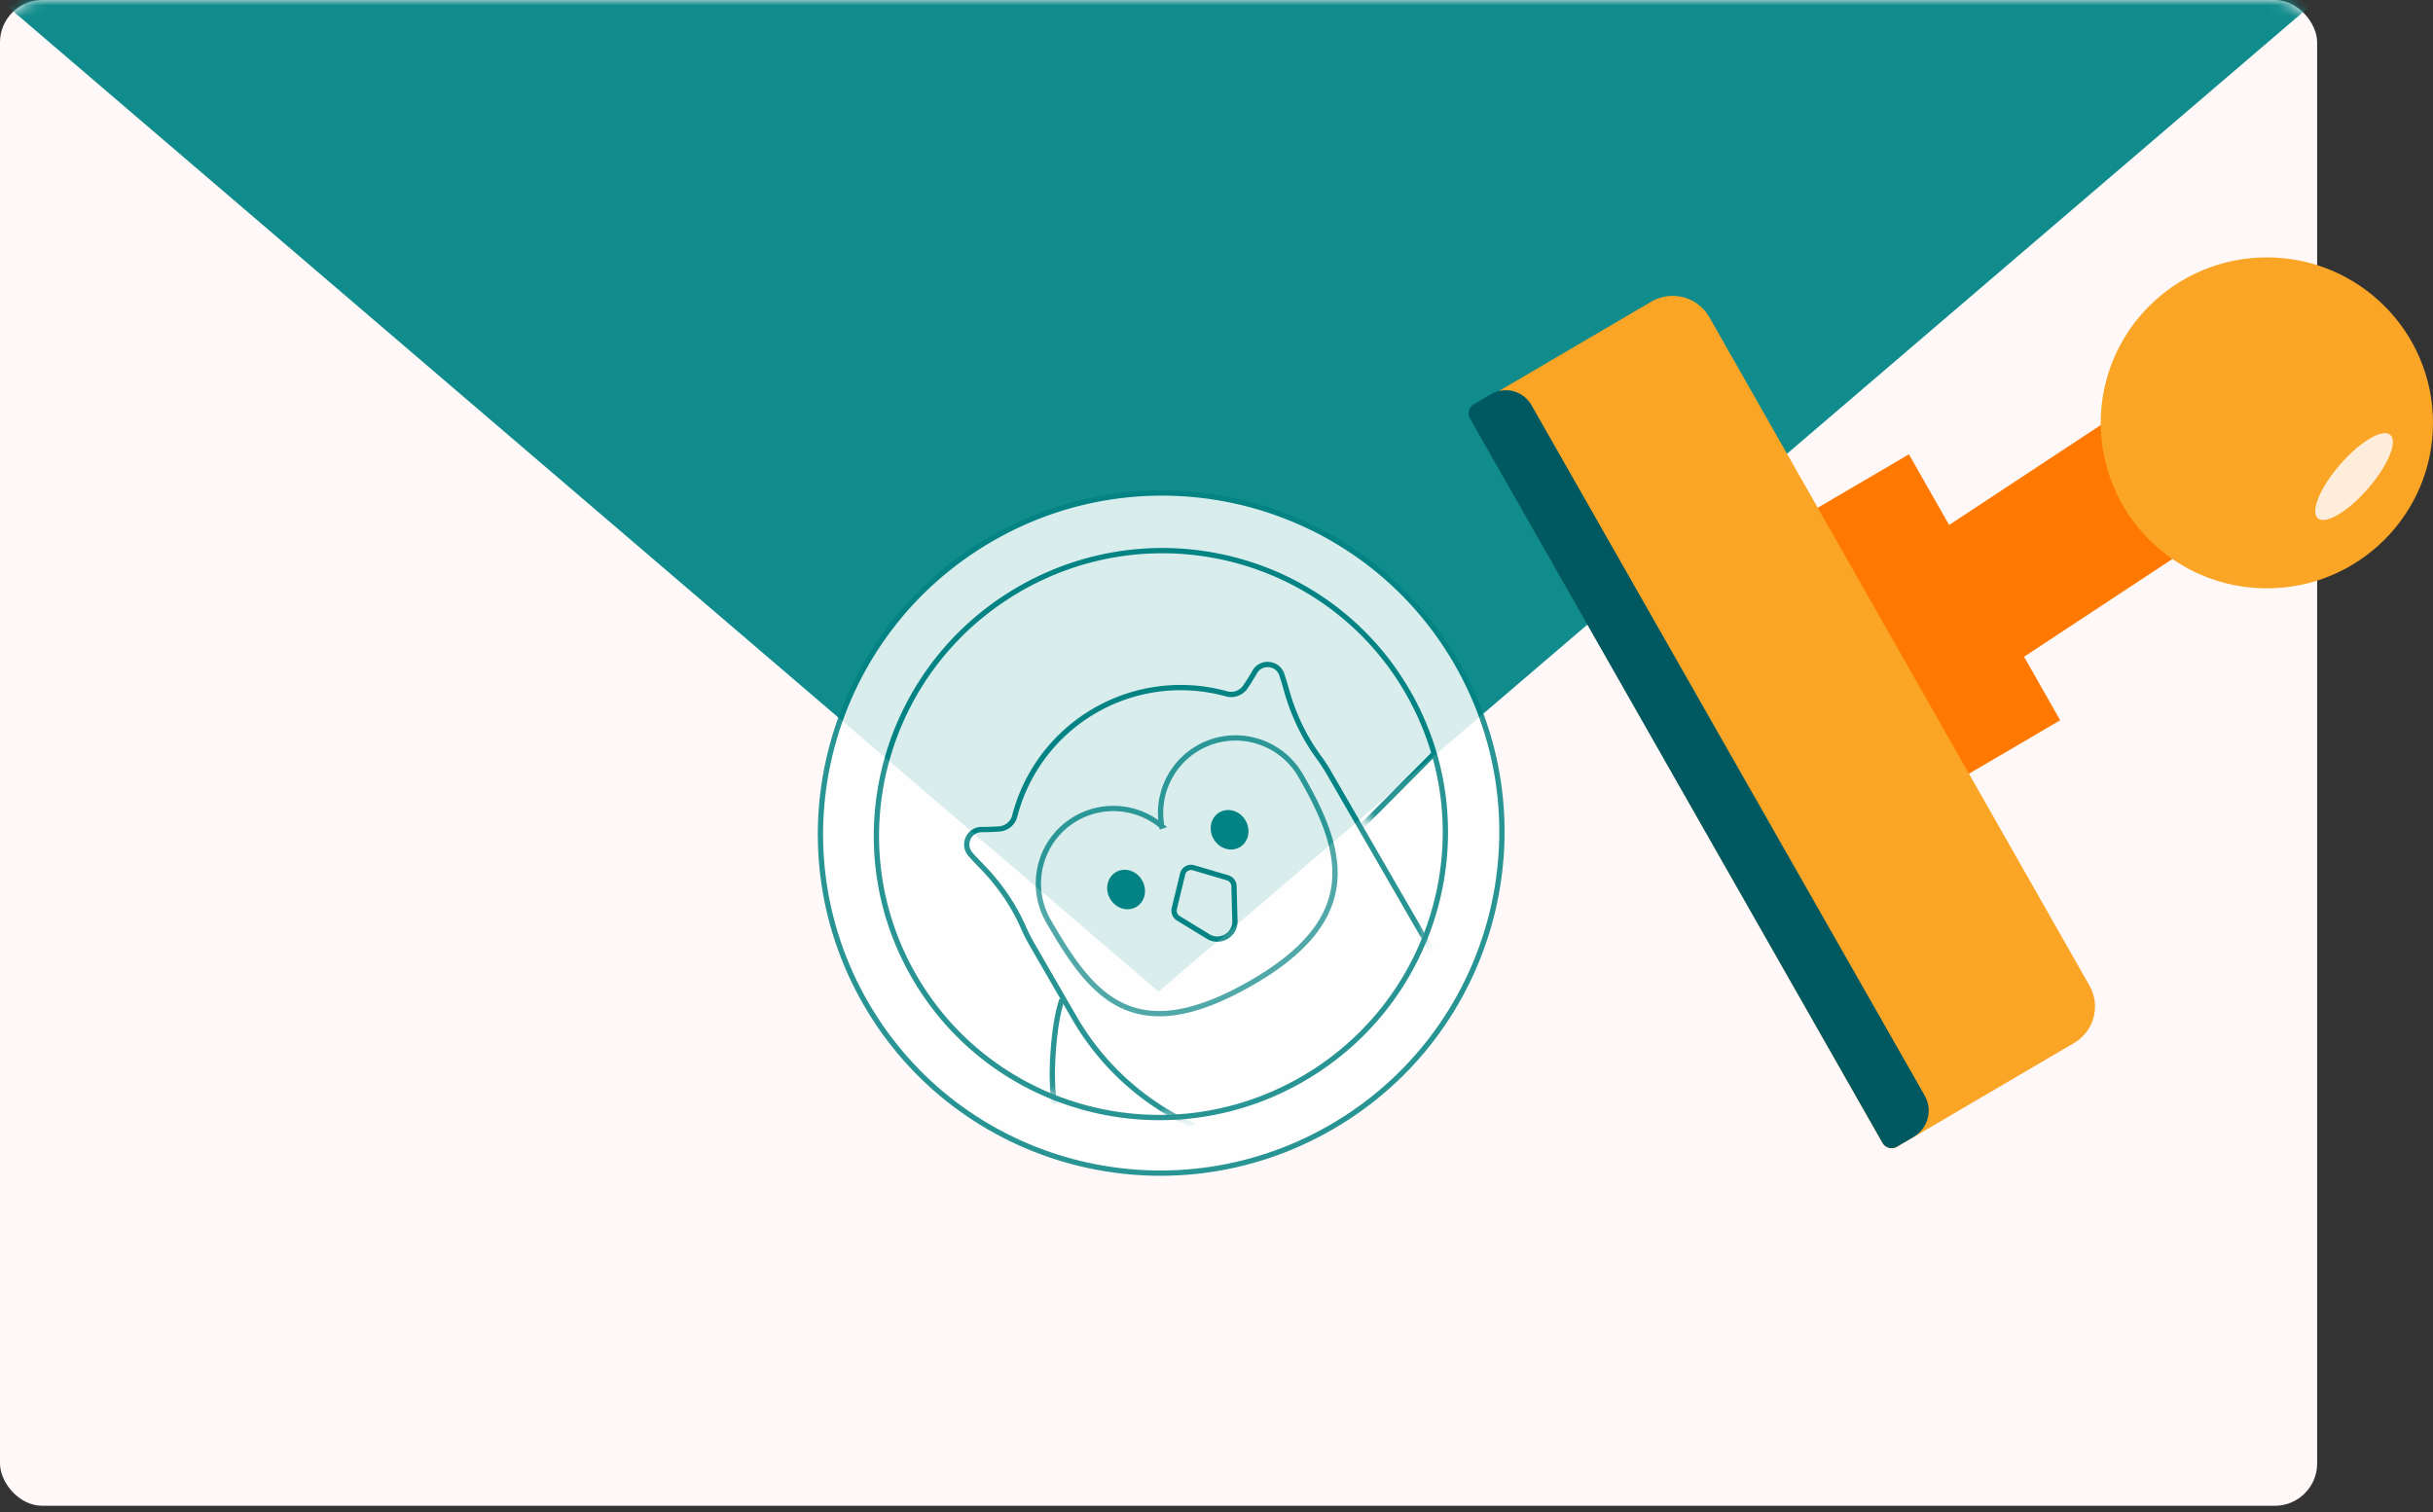 <svg xmlns="http://www.w3.org/2000/svg" xmlns:xlink="http://www.w3.org/1999/xlink" width="230" height="143" viewBox="0 0 230 143">
    <rect x="0" y="0" width="230" height="143" fill="#333333" stroke="none"/>
    <defs>
        <rect id="a" width="219.048" height="142.381" rx="4"/>
        <ellipse id="c" cx="26.935" cy="26.982" rx="26.935" ry="26.753"/>
    </defs>
    <g fill="none" fill-rule="evenodd">
        <g>
            <mask id="b" fill="#fff">
                <use xlink:href="#a"/>
            </mask>
            <use fill="#FEF8F8" xlink:href="#a"/>
            <path fill="#118C8C" d="M0 0h219.048L109.524 93.763z" mask="url(#b)"/>
        </g>
        <g opacity=".843" transform="rotate(-30 158.06 -87.92)">
            <ellipse cx="32.896" cy="32.295" fill="#FFF" stroke="#008181" stroke-width=".5" rx="32.235" ry="32.123"/>
            <g transform="translate(5.888 5.382)">
                <mask id="d" fill="#fff">
                    <use xlink:href="#c"/>
                </mask>
                <use stroke="#008181" stroke-width=".5" xlink:href="#c"/>
                <g stroke="#008181" stroke-width=".5" mask="url(#d)">
                    <path d="M43.591 60.791V29.915c0-.596-.033-1.186-.097-1.765-.264-2.395-.05-4.81.56-7.14.113-.435.217-.885.315-1.352.253-1.2-1.03-2.131-2.094-1.516-.477.277-.973.544-1.47.783a1.63 1.63 0 0 1-1.87-.329 16.18 16.18 0 0 0-11.556-4.844 16.183 16.183 0 0 0-11.556 4.843 1.63 1.63 0 0 1-1.87.328 21.88 21.88 0 0 1-1.467-.78c-1.064-.616-2.347.315-2.094 1.515.098.464.201.91.313 1.342.609 2.33.825 4.745.56 7.14a16.123 16.123 0 0 0-.099 1.775v8.001c0 10.17 6.107 18.941 14.853 22.875H14.39h34.153-4.952z"/>
                </g>
                <path stroke="#008181" stroke-width=".5" d="M27.38 26.374a7.096 7.096 0 0 0-6.67-4.684c-3.918 0-7.094 3.182-7.094 7.107 0 8.09.779 14.649 13.763 14.649 12.264 0 13.764-6.559 13.764-14.649 0-3.925-3.176-7.107-7.094-7.107a7.097 7.097 0 0 0-6.67 4.684z" mask="url(#d)" opacity=".901"/>
                <path stroke="#008181" stroke-width=".5" d="M28.88 37.604l1.575-2.897a.856.856 0 0 0-.126-.993l-2.319-2.437a.816.816 0 0 0-1.18 0l-2.319 2.437a.856.856 0 0 0-.126.993l1.576 2.897c.625 1.15 2.293 1.15 2.919 0" mask="url(#d)"/>
                <g fill="#008181" mask="url(#d)">
                    <g transform="translate(19.427 27.97)">
                        <ellipse cx="13.336" cy="1.906" rx="1.745" ry="1.906"/>
                        <ellipse cx="2.038" cy="1.907" rx="1.747" ry="1.907"/>
                    </g>
                </g>
                <path stroke="#008181" stroke-width=".5" d="M11 35.854c-.979.886-2.03 2.163-3.156 3.831-1.126 1.667-1.919 3.123-2.379 4.366" mask="url(#d)"/>
                <path stroke="#008181" stroke-width=".5" d="M53.237 35.854l-9.545-2.583" mask="url(#d)" transform="matrix(-1 0 0 1 96.93 0)"/>
            </g>
        </g>
        <g transform="translate(137.513 24.339)">
            <path fill="#FF7900" d="M65.917 12.661l7.703 12.052-20.7 13.647-7.703-12.052z"/>
            <ellipse cx="76.781" cy="15.646" fill="#FAA525" rx="15.705" ry="15.646"/>
            <ellipse cx="85.023" cy="20.723" fill="#FFEDDC" rx="1.742" ry="5.224" transform="rotate(41 85.023 20.723)"/>
            <path fill="#FF7900" d="M42.946 18.618l14.296 25.147-8.76 5.137-14.296-25.147z"/>
            <path fill="#FAA525" d="M1.918 13.963l16.666-9.774a4 4 0 0 1 5.5 1.474l35.927 63.19a4 4 0 0 1-1.454 5.428l-16.735 9.814a1 1 0 0 1-1.375-.368L1.555 15.32a1 1 0 0 1 .363-1.357z"/>
            <path fill="#005960" d="M1.813 13.884l1.598-.939a2.802 2.802 0 0 1 3.855 1.03l37.17 65.279a2.879 2.879 0 0 1-1.043 3.907l-1.575.925a1 1 0 0 1-1.375-.368L1.45 15.241a1 1 0 0 1 .363-1.357z"/>
        </g>
    </g>
</svg>
